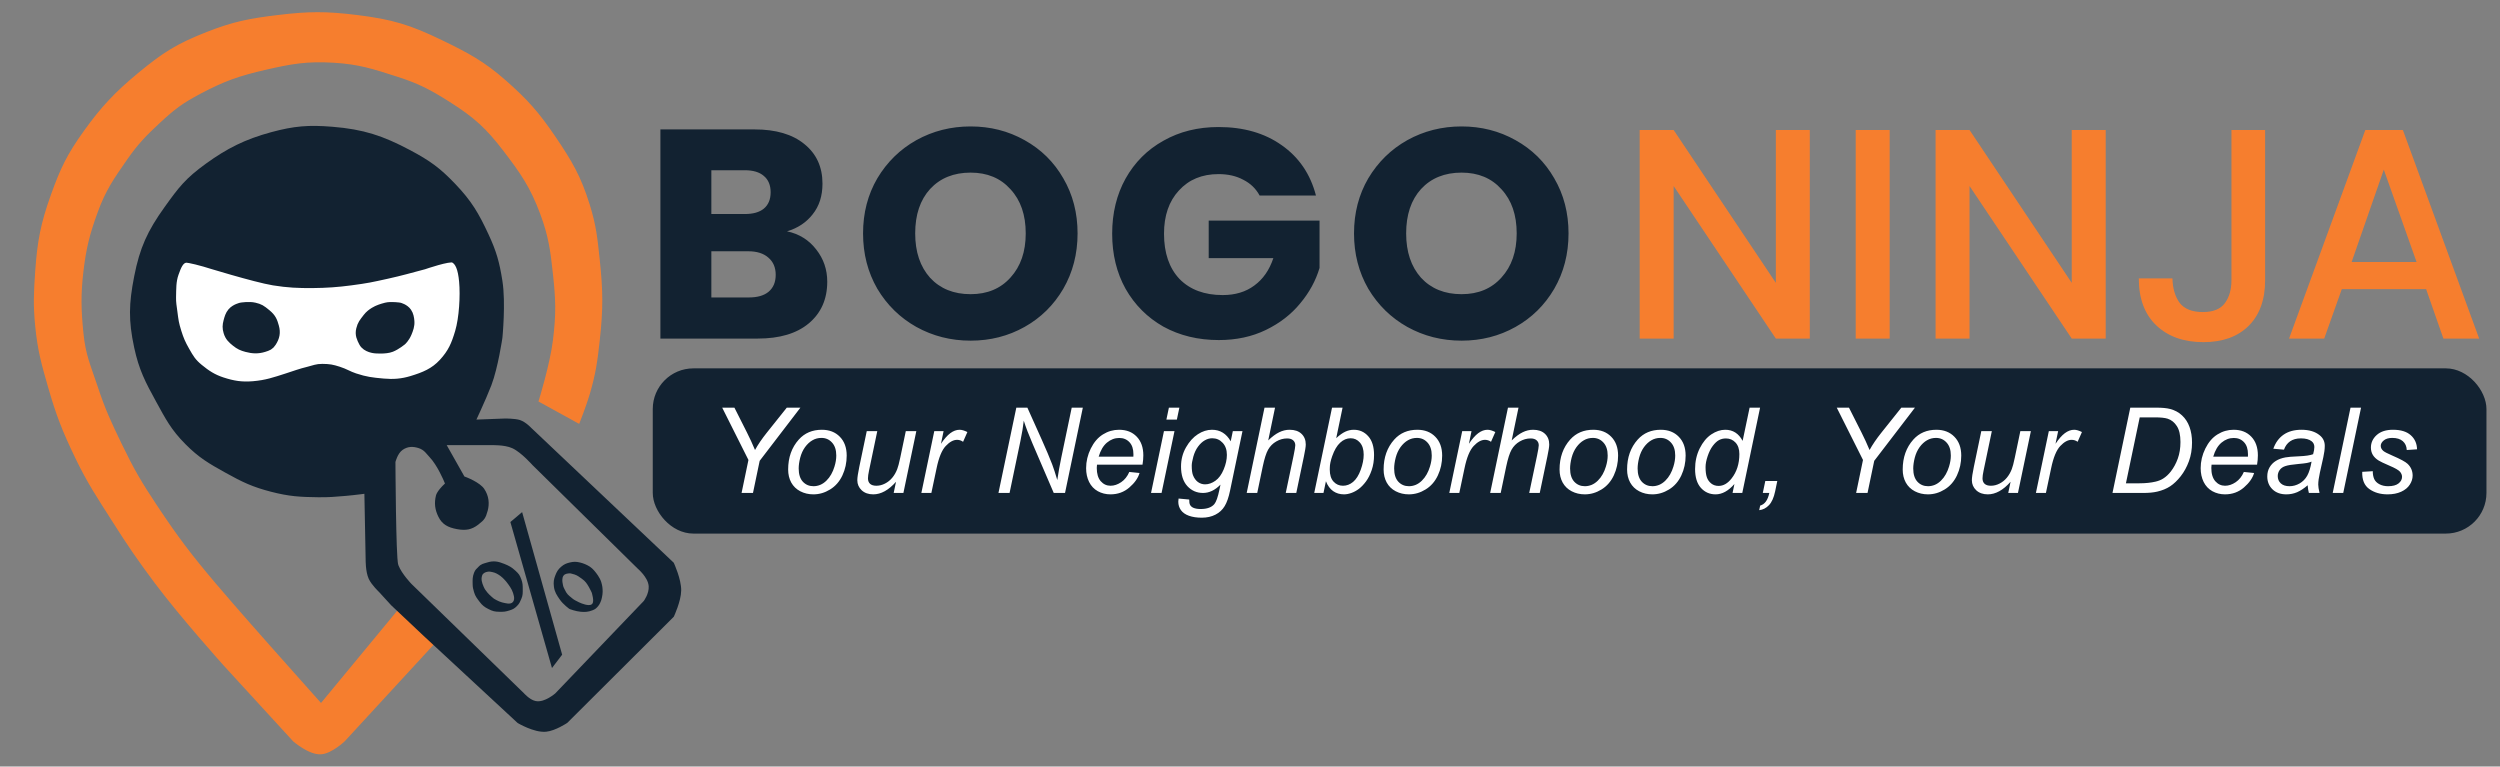 <svg width="923" height="283" viewBox="0 0 923 283" fill="none" xmlns="http://www.w3.org/2000/svg">
<rect x="0" y="0" width="923" height="283" fill="#808080" stroke="none"/>
<g clip-path="url(#clip0_124_89)">
<path d="M290.57 85.4C295.043 86.353 298.637 88.59 301.35 92.11C304.063 95.557 305.42 99.517 305.42 103.99C305.42 110.443 303.147 115.577 298.6 119.39C294.127 123.13 287.857 125 279.79 125H243.82V47.78H278.58C286.427 47.78 292.55 49.577 296.95 53.17C301.423 56.763 303.66 61.64 303.66 67.8C303.66 72.347 302.45 76.123 300.03 79.13C297.683 82.137 294.53 84.227 290.57 85.4ZM262.63 79.02H274.95C278.03 79.02 280.377 78.36 281.99 77.04C283.677 75.647 284.52 73.63 284.52 70.99C284.52 68.35 283.677 66.333 281.99 64.94C280.377 63.547 278.03 62.85 274.95 62.85H262.63V79.02ZM276.49 109.82C279.643 109.82 282.063 109.123 283.75 107.73C285.51 106.263 286.39 104.173 286.39 101.46C286.39 98.747 285.473 96.62 283.64 95.08C281.88 93.54 279.423 92.77 276.27 92.77H262.63V109.82H276.49ZM358.35 125.77C351.09 125.77 344.416 124.083 338.33 120.71C332.316 117.337 327.513 112.643 323.92 106.63C320.4 100.543 318.64 93.723 318.64 86.17C318.64 78.617 320.4 71.833 323.92 65.82C327.513 59.807 332.316 55.113 338.33 51.74C344.416 48.367 351.09 46.68 358.35 46.68C365.61 46.68 372.246 48.367 378.26 51.74C384.346 55.113 389.113 59.807 392.56 65.82C396.08 71.833 397.84 78.617 397.84 86.17C397.84 93.723 396.08 100.543 392.56 106.63C389.04 112.643 384.273 117.337 378.26 120.71C372.246 124.083 365.61 125.77 358.35 125.77ZM358.35 108.61C364.51 108.61 369.423 106.557 373.09 102.45C376.83 98.343 378.7 92.917 378.7 86.17C378.7 79.35 376.83 73.923 373.09 69.89C369.423 65.783 364.51 63.73 358.35 63.73C352.116 63.73 347.13 65.747 343.39 69.78C339.723 73.813 337.89 79.277 337.89 86.17C337.89 92.99 339.723 98.453 343.39 102.56C347.13 106.593 352.116 108.61 358.35 108.61ZM465.064 72.2C463.671 69.633 461.654 67.69 459.014 66.37C456.448 64.977 453.404 64.28 449.884 64.28C443.798 64.28 438.921 66.297 435.254 70.33C431.588 74.29 429.754 79.607 429.754 86.28C429.754 93.393 431.661 98.967 435.474 103C439.361 106.96 444.678 108.94 451.424 108.94C456.044 108.94 459.931 107.767 463.084 105.42C466.311 103.073 468.658 99.7 470.124 95.3H446.254V81.44H487.174V98.93C485.781 103.623 483.398 107.987 480.024 112.02C476.724 116.053 472.508 119.317 467.374 121.81C462.241 124.303 456.448 125.55 449.994 125.55C442.368 125.55 435.548 123.9 429.534 120.6C423.594 117.227 418.938 112.57 415.564 106.63C412.264 100.69 410.614 93.907 410.614 86.28C410.614 78.653 412.264 71.87 415.564 65.93C418.938 59.917 423.594 55.26 429.534 51.96C435.474 48.587 442.258 46.9 449.884 46.9C459.124 46.9 466.898 49.137 473.204 53.61C479.584 58.083 483.801 64.28 485.854 72.2H465.064ZM539.613 125.77C532.353 125.77 525.68 124.083 519.593 120.71C513.58 117.337 508.777 112.643 505.183 106.63C501.663 100.543 499.903 93.723 499.903 86.17C499.903 78.617 501.663 71.833 505.183 65.82C508.777 59.807 513.58 55.113 519.593 51.74C525.68 48.367 532.353 46.68 539.613 46.68C546.873 46.68 553.51 48.367 559.523 51.74C565.61 55.113 570.377 59.807 573.823 65.82C577.343 71.833 579.103 78.617 579.103 86.17C579.103 93.723 577.343 100.543 573.823 106.63C570.303 112.643 565.537 117.337 559.523 120.71C553.51 124.083 546.873 125.77 539.613 125.77ZM539.613 108.61C545.773 108.61 550.687 106.557 554.353 102.45C558.093 98.343 559.963 92.917 559.963 86.17C559.963 79.35 558.093 73.923 554.353 69.89C550.687 65.783 545.773 63.73 539.613 63.73C533.38 63.73 528.393 65.747 524.653 69.78C520.987 73.813 519.153 79.277 519.153 86.17C519.153 92.99 520.987 98.453 524.653 102.56C528.393 106.593 533.38 108.61 539.613 108.61Z" fill="#122231"/>
<rect x="241" y="136" width="677" height="61" rx="15" fill="#122231"/>
<path d="M273.789 182L276.324 169.818L266.635 150.504H271.146L275.787 159.699C276.804 161.704 277.792 163.853 278.752 166.145C279.812 164.197 281.258 162.07 283.092 159.764L290.482 150.504H295.51L280.471 170.141L278 182H273.789ZM290.987 173.342C290.987 168.887 292.297 165.199 294.919 162.277C297.081 159.871 299.917 158.668 303.426 158.668C306.176 158.668 308.389 159.527 310.065 161.246C311.755 162.965 312.6 165.285 312.6 168.207C312.6 170.828 312.07 173.27 311.01 175.533C309.95 177.782 308.439 179.508 306.477 180.711C304.529 181.914 302.474 182.516 300.311 182.516C298.535 182.516 296.917 182.136 295.456 181.377C294.009 180.618 292.899 179.544 292.126 178.154C291.366 176.765 290.987 175.161 290.987 173.342ZM294.876 172.955C294.876 175.104 295.391 176.736 296.422 177.854C297.454 178.956 298.764 179.508 300.354 179.508C301.185 179.508 302.008 179.343 302.825 179.014C303.641 178.67 304.4 178.154 305.102 177.467C305.804 176.779 306.398 175.999 306.885 175.125C307.387 174.237 307.788 173.285 308.088 172.268C308.532 170.85 308.754 169.489 308.754 168.186C308.754 166.123 308.232 164.526 307.186 163.395C306.155 162.249 304.851 161.676 303.276 161.676C302.058 161.676 300.948 161.969 299.946 162.557C298.943 163.13 298.034 163.975 297.217 165.092C296.415 166.209 295.821 167.512 295.434 169.002C295.062 170.477 294.876 171.795 294.876 172.955ZM330.808 177.875C328.072 180.969 325.272 182.516 322.407 182.516C320.646 182.516 319.22 182.014 318.132 181.012C317.058 179.995 316.521 178.756 316.521 177.295C316.521 176.335 316.764 174.688 317.251 172.354L320.001 159.184H323.89L320.839 173.771C320.581 174.989 320.452 175.934 320.452 176.607C320.452 177.467 320.71 178.14 321.226 178.627C321.756 179.1 322.529 179.336 323.546 179.336C324.635 179.336 325.694 179.071 326.726 178.541C327.771 178.011 328.666 177.295 329.411 176.393C330.17 175.49 330.786 174.423 331.259 173.191C331.574 172.404 331.939 171.021 332.355 169.045L334.417 159.184H338.306L333.536 182H329.948L330.808 177.875ZM340.164 182L344.933 159.184H348.371L347.404 163.846C348.578 162.084 349.724 160.781 350.841 159.936C351.973 159.09 353.126 158.668 354.3 158.668C355.074 158.668 356.026 158.947 357.158 159.506L355.568 163.115C354.895 162.628 354.157 162.385 353.355 162.385C351.994 162.385 350.598 163.144 349.166 164.662C347.733 166.18 346.609 168.909 345.793 172.848L343.859 182H340.164ZM368.63 182L375.225 150.504H379.307L384.614 162.32C386.233 165.93 387.514 168.966 388.46 171.43C389.004 172.862 389.634 174.796 390.35 177.23C390.737 174.581 391.224 171.845 391.811 169.023L395.679 150.504H399.782L393.208 182H389.04L381.22 163.803C379.83 160.594 378.749 157.766 377.975 155.316C377.761 157.365 377.345 159.878 376.729 162.857L372.733 182H368.63ZM416.937 174.244L420.718 174.631C420.174 176.507 418.921 178.29 416.958 179.98C415.01 181.671 412.683 182.516 409.976 182.516C408.286 182.516 406.732 182.129 405.314 181.355C403.91 180.568 402.836 179.429 402.091 177.939C401.361 176.45 400.995 174.753 400.995 172.848C400.995 170.355 401.568 167.942 402.714 165.607C403.874 163.258 405.371 161.518 407.204 160.387C409.038 159.241 411.022 158.668 413.156 158.668C415.877 158.668 418.047 159.513 419.665 161.203C421.298 162.893 422.115 165.199 422.115 168.121C422.115 169.238 422.014 170.384 421.814 171.559H405.013C404.956 172.003 404.927 172.404 404.927 172.762C404.927 174.896 405.414 176.529 406.388 177.66C407.376 178.777 408.579 179.336 409.997 179.336C411.329 179.336 412.64 178.899 413.929 178.025C415.218 177.152 416.221 175.891 416.937 174.244ZM405.636 168.594H418.441C418.455 168.193 418.462 167.906 418.462 167.734C418.462 165.786 417.975 164.297 417.001 163.266C416.027 162.22 414.774 161.697 413.242 161.697C411.58 161.697 410.062 162.27 408.687 163.416C407.326 164.562 406.309 166.288 405.636 168.594ZM430.633 154.908L431.557 150.504H435.424L434.5 154.908H430.633ZM424.961 182L429.73 159.184H433.619L428.85 182H424.961ZM435.133 184.062L439.065 184.428C439.036 185.316 439.144 185.982 439.387 186.426C439.631 186.87 440.017 187.214 440.547 187.457C441.249 187.772 442.159 187.93 443.276 187.93C445.625 187.93 447.315 187.321 448.346 186.104C449.019 185.287 449.642 183.511 450.215 180.775L450.602 178.928C448.583 180.976 446.434 182 444.157 182C441.851 182 439.917 181.155 438.356 179.465C436.809 177.76 436.036 175.354 436.036 172.246C436.036 169.682 436.644 167.326 437.862 165.178C439.094 163.029 440.555 161.411 442.245 160.322C443.935 159.219 445.675 158.668 447.465 158.668C450.459 158.668 452.765 160.086 454.383 162.922L455.157 159.184H458.723L454.125 181.205C453.624 183.626 452.965 185.509 452.149 186.855C451.333 188.216 450.194 189.269 448.733 190.014C447.286 190.758 445.61 191.131 443.706 191.131C441.872 191.131 440.29 190.895 438.958 190.422C437.64 189.949 436.652 189.255 435.993 188.338C435.348 187.436 435.026 186.397 435.026 185.223C435.026 184.865 435.062 184.478 435.133 184.062ZM439.989 171.902C439.989 173.464 440.139 174.638 440.44 175.426C440.87 176.529 441.478 177.374 442.266 177.961C443.068 178.534 443.956 178.82 444.93 178.82C446.205 178.82 447.472 178.376 448.733 177.488C449.993 176.586 451.01 175.197 451.784 173.32C452.571 171.444 452.965 169.654 452.965 167.949C452.965 166.073 452.443 164.583 451.397 163.48C450.366 162.363 449.084 161.805 447.551 161.805C446.606 161.805 445.689 162.062 444.801 162.578C443.913 163.079 443.083 163.853 442.309 164.898C441.55 165.93 440.97 167.169 440.569 168.615C440.182 170.062 439.989 171.158 439.989 171.902ZM460.28 182L466.855 150.504H470.743L468.23 162.6C469.676 161.196 471.023 160.193 472.269 159.592C473.515 158.976 474.797 158.668 476.114 158.668C478.005 158.668 479.473 159.169 480.519 160.172C481.564 161.16 482.087 162.471 482.087 164.104C482.087 164.906 481.858 166.381 481.399 168.529L478.585 182H474.696L477.597 168.186C478.012 166.18 478.22 164.92 478.22 164.404C478.22 163.66 477.962 163.051 477.446 162.578C476.931 162.105 476.186 161.869 475.212 161.869C473.808 161.869 472.469 162.242 471.194 162.986C469.92 163.717 468.917 164.727 468.187 166.016C467.47 167.29 466.812 169.353 466.21 172.203L464.169 182H460.28ZM485.212 182L491.787 150.504H495.675L493.334 161.762C494.565 160.63 495.683 159.835 496.685 159.377C497.688 158.904 498.733 158.668 499.822 158.668C501.956 158.668 503.732 159.463 505.15 161.053C506.582 162.643 507.298 164.956 507.298 167.992C507.298 170.012 507.012 171.859 506.439 173.535C505.866 175.211 505.157 176.622 504.312 177.768C503.467 178.899 502.593 179.809 501.691 180.496C500.789 181.169 499.865 181.671 498.92 182C497.974 182.344 497.065 182.516 496.191 182.516C494.687 182.516 493.362 182.122 492.216 181.334C491.071 180.532 490.175 179.314 489.531 177.682L488.629 182H485.212ZM490.97 172.633L490.949 173.363C490.949 175.311 491.414 176.794 492.345 177.811C493.276 178.827 494.436 179.336 495.826 179.336C497.186 179.336 498.433 178.863 499.564 177.918C500.71 176.958 501.648 175.469 502.379 173.449C503.109 171.43 503.474 169.568 503.474 167.863C503.474 165.944 503.009 164.454 502.078 163.395C501.161 162.335 500.022 161.805 498.662 161.805C497.258 161.805 495.969 162.349 494.795 163.438C493.62 164.512 492.639 166.173 491.851 168.422C491.264 170.098 490.97 171.501 490.97 172.633ZM510.832 173.342C510.832 168.887 512.143 165.199 514.764 162.277C516.927 159.871 519.763 158.668 523.272 158.668C526.022 158.668 528.235 159.527 529.91 161.246C531.6 162.965 532.445 165.285 532.445 168.207C532.445 170.828 531.916 173.27 530.856 175.533C529.796 177.782 528.285 179.508 526.322 180.711C524.375 181.914 522.319 182.516 520.156 182.516C518.38 182.516 516.762 182.136 515.301 181.377C513.854 180.618 512.744 179.544 511.971 178.154C511.212 176.765 510.832 175.161 510.832 173.342ZM514.721 172.955C514.721 175.104 515.236 176.736 516.268 177.854C517.299 178.956 518.61 179.508 520.199 179.508C521.03 179.508 521.854 179.343 522.67 179.014C523.486 178.67 524.246 178.154 524.947 177.467C525.649 176.779 526.244 175.999 526.731 175.125C527.232 174.237 527.633 173.285 527.934 172.268C528.378 170.85 528.6 169.489 528.6 168.186C528.6 166.123 528.077 164.526 527.031 163.395C526 162.249 524.697 161.676 523.121 161.676C521.904 161.676 520.794 161.969 519.791 162.557C518.789 163.13 517.879 163.975 517.063 165.092C516.261 166.209 515.666 167.512 515.279 169.002C514.907 170.477 514.721 171.795 514.721 172.955ZM535.077 182L539.846 159.184H543.284L542.317 163.846C543.492 162.084 544.637 160.781 545.755 159.936C546.886 159.09 548.039 158.668 549.214 158.668C549.987 158.668 550.94 158.947 552.071 159.506L550.481 163.115C549.808 162.628 549.07 162.385 548.268 162.385C546.908 162.385 545.511 163.144 544.079 164.662C542.647 166.18 541.522 168.909 540.706 172.848L538.772 182H535.077ZM550.169 182L556.743 150.504H560.632L558.118 162.6C559.565 161.196 560.911 160.193 562.158 159.592C563.404 158.976 564.685 158.668 566.003 158.668C567.894 158.668 569.362 159.169 570.408 160.172C571.453 161.16 571.976 162.471 571.976 164.104C571.976 164.906 571.747 166.381 571.288 168.529L568.474 182H564.585L567.486 168.186C567.901 166.18 568.109 164.92 568.109 164.404C568.109 163.66 567.851 163.051 567.335 162.578C566.82 162.105 566.075 161.869 565.101 161.869C563.697 161.869 562.358 162.242 561.083 162.986C559.809 163.717 558.806 164.727 558.075 166.016C557.359 167.29 556.7 169.353 556.099 172.203L554.058 182H550.169ZM575.789 173.342C575.789 168.887 577.099 165.199 579.721 162.277C581.883 159.871 584.719 158.668 588.228 158.668C590.978 158.668 593.191 159.527 594.867 161.246C596.557 162.965 597.402 165.285 597.402 168.207C597.402 170.828 596.872 173.27 595.812 175.533C594.752 177.782 593.241 179.508 591.279 180.711C589.331 181.914 587.276 182.516 585.113 182.516C583.337 182.516 581.719 182.136 580.258 181.377C578.811 180.618 577.701 179.544 576.928 178.154C576.168 176.765 575.789 175.161 575.789 173.342ZM579.678 172.955C579.678 175.104 580.193 176.736 581.224 177.854C582.256 178.956 583.566 179.508 585.156 179.508C585.987 179.508 586.81 179.343 587.627 179.014C588.443 178.67 589.202 178.154 589.904 177.467C590.606 176.779 591.2 175.999 591.687 175.125C592.189 174.237 592.59 173.285 592.89 172.268C593.334 170.85 593.556 169.489 593.556 168.186C593.556 166.123 593.034 164.526 591.988 163.395C590.957 162.249 589.653 161.676 588.078 161.676C586.861 161.676 585.75 161.969 584.748 162.557C583.745 163.13 582.836 163.975 582.019 165.092C581.217 166.209 580.623 167.512 580.236 169.002C579.864 170.477 579.678 171.795 579.678 172.955ZM600.721 173.342C600.721 168.887 602.032 165.199 604.653 162.277C606.816 159.871 609.651 158.668 613.161 158.668C615.911 158.668 618.123 159.527 619.799 161.246C621.489 162.965 622.334 165.285 622.334 168.207C622.334 170.828 621.804 173.27 620.745 175.533C619.685 177.782 618.174 179.508 616.211 180.711C614.263 181.914 612.208 182.516 610.045 182.516C608.269 182.516 606.651 182.136 605.19 181.377C603.743 180.618 602.633 179.544 601.86 178.154C601.101 176.765 600.721 175.161 600.721 173.342ZM604.61 172.955C604.61 175.104 605.125 176.736 606.157 177.854C607.188 178.956 608.498 179.508 610.088 179.508C610.919 179.508 611.743 179.343 612.559 179.014C613.375 178.67 614.135 178.154 614.836 177.467C615.538 176.779 616.133 175.999 616.62 175.125C617.121 174.237 617.522 173.285 617.823 172.268C618.267 170.85 618.489 169.489 618.489 168.186C618.489 166.123 617.966 164.526 616.92 163.395C615.889 162.249 614.586 161.676 613.01 161.676C611.793 161.676 610.683 161.969 609.68 162.557C608.677 163.13 607.768 163.975 606.952 165.092C606.149 166.209 605.555 167.512 605.168 169.002C604.796 170.477 604.61 171.795 604.61 172.955ZM640.349 178.691C638.129 181.241 635.808 182.516 633.388 182.516C631.225 182.516 629.42 181.721 627.974 180.131C626.541 178.527 625.825 176.206 625.825 173.17C625.825 170.391 626.391 167.856 627.522 165.564C628.668 163.258 630.093 161.533 631.798 160.387C633.517 159.241 635.235 158.668 636.954 158.668C639.79 158.668 641.931 160.036 643.378 162.771L645.956 150.504H649.823L643.249 182H639.661L640.349 178.691ZM629.692 172.439C629.692 174.029 629.85 175.283 630.165 176.199C630.48 177.116 631.017 177.882 631.776 178.498C632.535 179.1 633.445 179.4 634.505 179.4C636.267 179.4 637.864 178.484 639.296 176.65C641.215 174.215 642.175 171.208 642.175 167.627C642.175 165.822 641.702 164.411 640.757 163.395C639.811 162.378 638.623 161.869 637.19 161.869C636.259 161.869 635.407 162.077 634.634 162.492C633.875 162.908 633.116 163.617 632.356 164.619C631.612 165.607 630.981 166.868 630.466 168.4C629.95 169.933 629.692 171.279 629.692 172.439ZM650.822 182L651.746 177.596H656.171L655.376 181.441C654.89 183.747 654.13 185.438 653.099 186.512C652.082 187.586 650.879 188.202 649.49 188.359L649.855 186.662C651.559 186.189 652.684 184.635 653.228 182H650.822ZM685.282 182L687.817 169.818L678.128 150.504H682.639L687.28 159.699C688.297 161.704 689.285 163.853 690.245 166.145C691.305 164.197 692.751 162.07 694.585 159.764L701.975 150.504H707.003L691.964 170.141L689.493 182H685.282ZM702.48 173.342C702.48 168.887 703.79 165.199 706.411 162.277C708.574 159.871 711.41 158.668 714.919 158.668C717.669 158.668 719.882 159.527 721.558 161.246C723.248 162.965 724.093 165.285 724.093 168.207C724.093 170.828 723.563 173.27 722.503 175.533C721.443 177.782 719.932 179.508 717.97 180.711C716.022 181.914 713.967 182.516 711.804 182.516C710.028 182.516 708.409 182.136 706.948 181.377C705.502 180.618 704.392 179.544 703.618 178.154C702.859 176.765 702.48 175.161 702.48 173.342ZM706.368 172.955C706.368 175.104 706.884 176.736 707.915 177.854C708.946 178.956 710.257 179.508 711.847 179.508C712.678 179.508 713.501 179.343 714.318 179.014C715.134 178.67 715.893 178.154 716.595 177.467C717.297 176.779 717.891 175.999 718.378 175.125C718.879 174.237 719.28 173.285 719.581 172.268C720.025 170.85 720.247 169.489 720.247 168.186C720.247 166.123 719.724 164.526 718.679 163.395C717.648 162.249 716.344 161.676 714.769 161.676C713.551 161.676 712.441 161.969 711.439 162.557C710.436 163.13 709.527 163.975 708.71 165.092C707.908 166.209 707.314 167.512 706.927 169.002C706.555 170.477 706.368 171.795 706.368 172.955ZM742.301 177.875C739.565 180.969 736.765 182.516 733.9 182.516C732.138 182.516 730.713 182.014 729.625 181.012C728.551 179.995 728.013 178.756 728.013 177.295C728.013 176.335 728.257 174.688 728.744 172.354L731.494 159.184H735.383L732.332 173.771C732.074 174.989 731.945 175.934 731.945 176.607C731.945 177.467 732.203 178.14 732.719 178.627C733.248 179.1 734.022 179.336 735.039 179.336C736.127 179.336 737.187 179.071 738.219 178.541C739.264 178.011 740.159 177.295 740.904 176.393C741.663 175.49 742.279 174.423 742.752 173.191C743.067 172.404 743.432 171.021 743.847 169.045L745.91 159.184H749.799L745.029 182H741.441L742.301 177.875ZM751.657 182L756.426 159.184H759.864L758.897 163.846C760.071 162.084 761.217 160.781 762.334 159.936C763.466 159.09 764.619 158.668 765.793 158.668C766.567 158.668 767.519 158.947 768.651 159.506L767.061 163.115C766.388 162.628 765.65 162.385 764.848 162.385C763.487 162.385 762.091 163.144 760.659 164.662C759.226 166.18 758.102 168.909 757.285 172.848L755.352 182H751.657ZM779.929 182L786.503 150.504H795.999C798.277 150.504 800.017 150.669 801.22 150.998C802.939 151.442 804.407 152.237 805.624 153.383C806.842 154.514 807.759 155.932 808.374 157.637C808.99 159.341 809.298 161.253 809.298 163.373C809.298 165.908 808.912 168.221 808.138 170.312C807.379 172.389 806.376 174.223 805.13 175.812C803.899 177.388 802.602 178.627 801.242 179.529C799.895 180.417 798.298 181.076 796.451 181.506C795.047 181.835 793.321 182 791.273 182H779.929ZM784.892 178.434H789.876C792.125 178.434 794.123 178.226 795.871 177.811C796.959 177.553 797.89 177.173 798.664 176.672C799.68 176.027 800.604 175.175 801.435 174.115C802.524 172.712 803.39 171.115 804.035 169.324C804.693 167.52 805.023 165.471 805.023 163.18C805.023 160.63 804.579 158.675 803.691 157.314C802.803 155.939 801.671 155.03 800.296 154.586C799.279 154.257 797.697 154.092 795.548 154.092H789.984L784.892 178.434ZM828.43 174.244L832.211 174.631C831.667 176.507 830.413 178.29 828.451 179.98C826.503 181.671 824.176 182.516 821.469 182.516C819.779 182.516 818.225 182.129 816.807 181.355C815.403 180.568 814.329 179.429 813.584 177.939C812.854 176.45 812.488 174.753 812.488 172.848C812.488 170.355 813.061 167.942 814.207 165.607C815.367 163.258 816.864 161.518 818.697 160.387C820.531 159.241 822.514 158.668 824.648 158.668C827.37 158.668 829.54 159.513 831.158 161.203C832.791 162.893 833.607 165.199 833.607 168.121C833.607 169.238 833.507 170.384 833.307 171.559H816.506C816.449 172.003 816.42 172.404 816.42 172.762C816.42 174.896 816.907 176.529 817.881 177.66C818.869 178.777 820.072 179.336 821.49 179.336C822.822 179.336 824.133 178.899 825.422 178.025C826.711 177.152 827.714 175.891 828.43 174.244ZM817.129 168.594H829.934C829.948 168.193 829.955 167.906 829.955 167.734C829.955 165.786 829.468 164.297 828.494 163.266C827.52 162.22 826.267 161.697 824.734 161.697C823.073 161.697 821.555 162.27 820.18 163.416C818.819 164.562 817.802 166.288 817.129 168.594ZM851.987 179.164C850.641 180.324 849.344 181.176 848.098 181.721C846.852 182.251 845.52 182.516 844.102 182.516C841.997 182.516 840.299 181.9 839.01 180.668C837.721 179.422 837.077 177.832 837.077 175.898C837.077 174.624 837.363 173.499 837.936 172.525C838.523 171.537 839.297 170.749 840.256 170.162C841.216 169.561 842.391 169.131 843.78 168.873C844.654 168.701 846.308 168.565 848.743 168.465C851.192 168.365 852.947 168.107 854.006 167.691C854.307 166.632 854.458 165.751 854.458 165.049C854.458 164.146 854.128 163.438 853.469 162.922C852.567 162.206 851.249 161.848 849.516 161.848C847.883 161.848 846.544 162.213 845.499 162.943C844.467 163.66 843.715 164.684 843.243 166.016L839.311 165.672C840.113 163.409 841.381 161.676 843.114 160.473C844.861 159.27 847.06 158.668 849.71 158.668C852.531 158.668 854.766 159.341 856.413 160.688C857.673 161.69 858.303 162.993 858.303 164.598C858.303 165.815 858.124 167.226 857.766 168.83L856.499 174.502C856.098 176.307 855.897 177.775 855.897 178.906C855.897 179.622 856.055 180.654 856.37 182H852.438C852.223 181.255 852.073 180.31 851.987 179.164ZM853.426 170.441C852.882 170.656 852.295 170.821 851.665 170.936C851.049 171.05 850.01 171.172 848.549 171.301C846.286 171.501 844.689 171.759 843.758 172.074C842.827 172.375 842.126 172.862 841.653 173.535C841.18 174.208 840.944 174.953 840.944 175.77C840.944 176.858 841.316 177.753 842.061 178.455C842.82 179.157 843.894 179.508 845.284 179.508C846.573 179.508 847.812 179.171 849.001 178.498C850.189 177.811 851.128 176.858 851.815 175.641C852.503 174.423 853.04 172.69 853.426 170.441ZM861.235 182L867.81 150.504H871.698L865.124 182H861.235ZM872.138 174.201L876.027 173.965C876.027 175.082 876.199 176.035 876.543 176.822C876.886 177.61 877.517 178.255 878.433 178.756C879.364 179.257 880.446 179.508 881.677 179.508C883.396 179.508 884.685 179.164 885.545 178.477C886.404 177.789 886.834 176.98 886.834 176.049C886.834 175.376 886.576 174.738 886.06 174.137C885.53 173.535 884.234 172.798 882.172 171.924C880.123 171.036 878.813 170.413 878.24 170.055C877.28 169.467 876.557 168.78 876.07 167.992C875.583 167.19 875.34 166.273 875.34 165.242C875.34 163.438 876.056 161.891 877.488 160.602C878.92 159.312 880.925 158.668 883.504 158.668C886.368 158.668 888.545 159.334 890.035 160.666C891.539 161.984 892.319 163.724 892.377 165.887L888.574 166.145C888.517 164.77 888.03 163.681 887.113 162.879C886.196 162.077 884.9 161.676 883.224 161.676C881.878 161.676 880.832 161.984 880.088 162.6C879.343 163.215 878.97 163.882 878.97 164.598C878.97 165.314 879.293 165.944 879.937 166.488C880.367 166.861 881.477 167.434 883.267 168.207C886.246 169.496 888.123 170.513 888.896 171.258C890.128 172.447 890.744 173.893 890.744 175.598C890.744 176.729 890.393 177.839 889.691 178.928C889.004 180.016 887.944 180.89 886.511 181.549C885.093 182.193 883.418 182.516 881.484 182.516C878.849 182.516 876.607 181.864 874.759 180.561C872.912 179.257 872.038 177.137 872.138 174.201Z" fill="white"/>
<path d="M102.775 6.024C113.97 4.667 120.464 4.65 131.657 6.024C144.741 7.63 151.325 9.641 163.165 15.384C172.565 19.944 178.441 23.066 186.272 29.944C194.426 37.106 198.57 41.787 204.652 50.745C210.792 59.789 214.014 65.29 217.255 75.705C219.648 83.394 220.081 87.983 220.931 95.985C222.154 107.497 222.198 114.118 220.931 125.625C220.072 133.426 219.46 137.849 217.255 145.385C216.051 149.502 213.598 155.737 213.579 155.786L199.4 147.986C199.4 147.986 203.566 134.526 204.652 125.625C205.857 115.747 205.678 110.675 204.652 101.185C203.693 92.314 203.029 87.2 199.925 78.825C196.253 68.917 192.543 63.613 186.272 55.424C179.788 46.957 175.358 42.947 166.317 37.224C159.192 32.715 154.929 30.447 146.886 27.864C137.894 24.976 132.691 23.236 123.255 22.664C113.377 22.064 107.689 23.05 98.048 25.264C88.251 27.514 82.761 29.409 73.892 34.104C67.12 37.689 64.271 39.831 58.662 45.024C53.656 49.66 50.474 52.956 46.584 58.544L46.404 58.804C41.46 65.905 38.534 70.108 35.556 78.305C32.588 86.475 31.331 91.522 30.305 100.145C29.296 108.625 29.443 114.529 30.305 123.025C31.15 131.356 32.926 134.828 35.556 142.786C38.387 151.352 40.558 155.974 44.484 164.106C49.036 173.538 51.809 178.254 57.612 186.986C65.308 198.563 70.154 204.963 79.143 215.586C86.608 224.409 99.078 238.444 99.098 238.467L118.529 260.307L146.886 225.987L159.49 237.947L126.931 273.307C126.931 273.307 122.284 277.727 118.529 277.988C114.228 278.286 108.551 273.307 108.551 273.307L82.819 245.227C82.758 245.16 66.778 227.335 57.612 215.067C51.117 206.373 47.666 201.345 41.858 192.186C36.19 183.248 32.789 178.313 28.204 168.786C23.486 158.98 21.227 153.234 18.227 142.786C15.763 134.204 14.373 129.305 13.5 120.425C12.726 112.543 12.951 108.046 13.5 100.145C14.271 89.054 15.518 82.54 19.277 72.065C22.811 62.214 25.244 57.188 31.356 48.665C37.745 39.754 42.836 34.344 51.311 27.344C60.493 19.76 65.405 16.638 76.517 12.264C86.316 8.407 92.308 7.292 102.775 6.024Z" fill="#F67E2E"/>
<path d="M102.775 6.024L102.715 5.528L102.715 5.528L102.775 6.024ZM131.657 6.024L131.718 5.528L131.718 5.528L131.657 6.024ZM163.165 15.384L163.383 14.934L163.383 14.934L163.165 15.384ZM186.272 29.944L185.942 30.32L185.942 30.32L186.272 29.944ZM204.652 50.745L205.065 50.464L205.065 50.464L204.652 50.745ZM217.255 75.705L216.778 75.853L216.778 75.853L217.255 75.705ZM220.931 95.985L220.434 96.038L220.434 96.038L220.931 95.985ZM220.931 125.625L220.434 125.571L220.931 125.625ZM217.255 145.385L217.735 145.526L217.735 145.526L217.255 145.385ZM213.579 155.786L213.338 156.224L213.836 156.498L214.045 155.969L213.579 155.786ZM199.4 147.986L198.922 147.838L198.801 148.227L199.159 148.424L199.4 147.986ZM204.652 125.625L205.148 125.686L205.148 125.686L204.652 125.625ZM204.652 101.185L204.155 101.239L204.155 101.239L204.652 101.185ZM199.925 78.825L200.394 78.651L200.394 78.651L199.925 78.825ZM186.272 55.424L185.875 55.728L185.875 55.728L186.272 55.424ZM166.317 37.224L166.584 36.802L166.584 36.802L166.317 37.224ZM146.886 27.864L146.733 28.34L146.733 28.34L146.886 27.864ZM123.255 22.664L123.285 22.165L123.285 22.165L123.255 22.664ZM98.048 25.264L98.16 25.752L98.16 25.752L98.048 25.264ZM73.892 34.104L73.658 33.662L73.658 33.662L73.892 34.104ZM58.662 45.024L58.323 44.657L58.323 44.657L58.662 45.024ZM46.584 58.544L46.174 58.259L46.174 58.259L46.584 58.544ZM46.404 58.804L46.814 59.09L46.814 59.09L46.404 58.804ZM35.556 78.305L35.086 78.135L35.086 78.135L35.556 78.305ZM30.305 100.145L30.801 100.204L30.801 100.204L30.305 100.145ZM30.305 123.025L29.808 123.075L29.808 123.075L30.305 123.025ZM35.556 142.786L36.031 142.629L36.031 142.629L35.556 142.786ZM44.484 164.106L44.934 163.889L44.934 163.889L44.484 164.106ZM57.612 186.986L57.196 187.263L57.196 187.263L57.612 186.986ZM79.143 215.586L78.761 215.909L78.761 215.909L79.143 215.586ZM99.098 238.467L98.724 238.799L98.724 238.8L99.098 238.467ZM118.529 260.307L118.155 260.639L118.543 261.075L118.914 260.626L118.529 260.307ZM146.886 225.987L147.23 225.624L146.842 225.255L146.501 225.668L146.886 225.987ZM159.49 237.947L159.857 238.285L160.191 237.923L159.834 237.584L159.49 237.947ZM126.931 273.307L127.276 273.669L127.288 273.658L127.299 273.646L126.931 273.307ZM118.529 277.988L118.563 278.487L118.563 278.487L118.529 277.988ZM108.551 273.307L108.182 273.645L108.201 273.665L108.221 273.683L108.551 273.307ZM82.819 245.227L82.446 245.561L82.45 245.565L82.819 245.227ZM57.612 215.067L57.212 215.366L57.212 215.366L57.612 215.067ZM41.858 192.186L42.28 191.918L42.28 191.918L41.858 192.186ZM28.204 168.786L27.754 169.002L27.754 169.002L28.204 168.786ZM18.227 142.786L18.707 142.648L18.707 142.648L18.227 142.786ZM13.5 120.425L13.003 120.474L13.003 120.474L13.5 120.425ZM13.5 100.145L13.001 100.11L13.5 100.145ZM19.277 72.065L18.806 71.896L18.806 71.896L19.277 72.065ZM31.356 48.665L30.949 48.373L30.949 48.373L31.356 48.665ZM51.311 27.344L50.992 26.959L50.992 26.959L51.311 27.344ZM76.517 12.264L76.334 11.799L76.334 11.799L76.517 12.264ZM102.775 6.024L102.835 6.52C113.991 5.169 120.444 5.151 131.597 6.52L131.657 6.024L131.718 5.528C120.484 4.149 113.95 4.166 102.715 5.528L102.775 6.024ZM131.657 6.024L131.597 6.52C144.624 8.119 151.155 10.114 162.947 15.834L163.165 15.384L163.383 14.934C151.496 9.168 144.859 7.141 131.718 5.528L131.657 6.024ZM163.165 15.384L162.947 15.834C172.333 20.387 178.162 23.486 185.942 30.32L186.272 29.944L186.602 29.568C178.721 22.646 172.797 19.5 163.383 14.934L163.165 15.384ZM186.272 29.944L185.942 30.32C194.065 37.454 198.181 42.103 204.238 51.026L204.652 50.745L205.065 50.464C198.96 41.471 194.788 36.758 186.602 29.568L186.272 29.944ZM204.652 50.745L204.238 51.026C210.363 60.047 213.556 65.503 216.778 75.853L217.255 75.705L217.733 75.556C214.471 65.077 211.22 59.53 205.065 50.464L204.652 50.745ZM217.255 75.705L216.778 75.853C219.155 83.491 219.584 88.036 220.434 96.038L220.931 95.985L221.428 95.932C220.578 87.929 220.142 83.297 217.733 75.556L217.255 75.705ZM220.931 95.985L220.434 96.038C221.653 107.516 221.697 114.101 220.434 125.571L220.931 125.625L221.428 125.68C222.699 114.135 222.655 107.477 221.428 95.932L220.931 95.985ZM220.931 125.625L220.434 125.571C219.576 133.358 218.968 137.749 216.775 145.245L217.255 145.385L217.735 145.526C219.952 137.949 220.568 133.493 221.428 125.68L220.931 125.625ZM217.255 145.385L216.775 145.245C215.578 149.337 213.135 155.55 213.114 155.603L213.579 155.786L214.045 155.969C214.062 155.925 216.523 149.668 217.735 145.526L217.255 145.385ZM213.579 155.786L213.82 155.348L199.641 147.548L199.4 147.986L199.159 148.424L213.338 156.224L213.579 155.786ZM199.4 147.986C199.877 148.134 199.877 148.134 199.877 148.133C199.877 148.133 199.877 148.133 199.878 148.133C199.878 148.133 199.878 148.132 199.878 148.131C199.879 148.129 199.879 148.127 199.88 148.123C199.883 148.117 199.886 148.107 199.89 148.094C199.898 148.068 199.909 148.029 199.925 147.979C199.956 147.877 200.001 147.728 200.06 147.534C200.176 147.147 200.343 146.585 200.548 145.883C200.956 144.479 201.512 142.514 202.102 140.271C203.28 135.789 204.601 130.172 205.148 125.686L204.652 125.625L204.155 125.565C203.617 129.98 202.311 135.543 201.135 140.016C200.548 142.25 199.994 144.206 199.587 145.604C199.384 146.303 199.218 146.862 199.102 147.246C199.044 147.438 198.999 147.586 198.969 147.686C198.953 147.737 198.942 147.775 198.934 147.8C198.93 147.813 198.927 147.822 198.925 147.829C198.924 147.832 198.923 147.834 198.923 147.836C198.922 147.837 198.922 147.837 198.922 147.837C198.922 147.838 198.922 147.838 198.922 147.838C198.922 147.838 198.922 147.838 199.4 147.986ZM204.652 125.625L205.148 125.686C206.359 115.761 206.178 110.651 205.149 101.131L204.652 101.185L204.155 101.239C205.177 110.7 205.355 115.732 204.155 125.565L204.652 125.625ZM204.652 101.185L205.149 101.131C204.188 92.248 203.519 87.085 200.394 78.651L199.925 78.825L199.456 78.998C202.538 87.315 203.197 92.38 204.155 101.239L204.652 101.185ZM199.925 78.825L200.394 78.651C196.697 68.674 192.951 63.325 186.669 55.12L186.272 55.424L185.875 55.728C192.134 63.902 195.81 69.159 199.456 78.998L199.925 78.825ZM186.272 55.424L186.669 55.12C180.148 46.605 175.674 42.555 166.584 36.802L166.317 37.224L166.049 37.647C175.042 43.339 179.428 47.309 185.875 55.728L186.272 55.424ZM166.317 37.224L166.584 36.802C159.435 32.277 155.133 29.987 147.039 27.388L146.886 27.864L146.733 28.34C154.725 30.906 158.949 33.153 166.049 37.647L166.317 37.224ZM146.886 27.864L147.039 27.388C138.046 24.5 132.79 22.741 123.285 22.165L123.255 22.664L123.225 23.163C132.592 23.731 137.742 25.452 146.733 28.34L146.886 27.864ZM123.255 22.664L123.285 22.165C113.339 21.561 107.6 22.558 97.936 24.777L98.048 25.264L98.16 25.752C107.779 23.543 113.414 22.568 123.225 23.163L123.255 22.664ZM98.048 25.264L97.936 24.777C88.103 27.035 82.571 28.944 73.658 33.662L73.892 34.104L74.126 34.546C82.951 29.874 88.399 27.993 98.16 25.752L98.048 25.264ZM73.892 34.104L73.658 33.662C66.843 37.27 63.959 39.438 58.323 44.657L58.662 45.024L59.002 45.391C64.583 40.223 67.397 38.108 74.126 34.546L73.892 34.104ZM58.662 45.024L58.323 44.657C53.301 49.307 50.092 52.631 46.174 58.259L46.584 58.544L46.995 58.83C50.857 53.282 54.011 50.012 59.002 45.391L58.662 45.024ZM46.584 58.544L46.174 58.259L45.993 58.519L46.404 58.804L46.814 59.09L46.995 58.83L46.584 58.544ZM46.404 58.804L45.993 58.519C41.047 65.623 38.087 69.872 35.086 78.135L35.556 78.305L36.026 78.476C38.98 70.345 41.873 66.186 46.814 59.09L46.404 58.804ZM35.556 78.305L35.086 78.135C32.106 86.338 30.84 91.423 29.808 100.086L30.305 100.145L30.801 100.204C31.823 91.622 33.07 86.612 36.026 78.476L35.556 78.305ZM30.305 100.145L29.808 100.086C28.794 108.611 28.943 114.553 29.808 123.075L30.305 123.025L30.802 122.974C29.943 114.505 29.797 108.639 30.801 100.204L30.305 100.145ZM30.305 123.025L29.808 123.075C30.66 131.477 32.464 135.024 35.081 142.943L35.556 142.786L36.031 142.629C33.388 134.632 31.641 131.235 30.802 122.974L30.305 123.025ZM35.556 142.786L35.081 142.943C37.923 151.54 40.105 156.185 44.033 164.323L44.484 164.106L44.934 163.889C41.011 155.762 38.852 151.164 36.031 142.629L35.556 142.786ZM44.484 164.106L44.033 164.323C48.597 173.778 51.381 178.514 57.196 187.263L57.612 186.986L58.029 186.709C52.236 177.993 49.475 173.297 44.934 163.889L44.484 164.106ZM57.612 186.986L57.196 187.263C64.902 198.857 69.76 205.272 78.761 215.909L79.143 215.586L79.525 215.263C70.547 204.654 65.713 198.269 58.029 186.709L57.612 186.986ZM79.143 215.586L78.761 215.909C86.231 224.738 98.705 238.777 98.724 238.799L99.098 238.467L99.472 238.135C99.45 238.111 86.985 224.081 79.525 215.263L79.143 215.586ZM99.098 238.467L98.724 238.8L118.155 260.639L118.529 260.307L118.902 259.975L99.472 238.135L99.098 238.467ZM118.529 260.307L118.914 260.626L147.271 226.305L146.886 225.987L146.501 225.668L118.143 259.989L118.529 260.307ZM146.886 225.987L146.542 226.35L159.145 238.309L159.49 237.947L159.834 237.584L147.23 225.624L146.886 225.987ZM159.49 237.947L159.122 237.608L126.563 272.968L126.931 273.307L127.299 273.646L159.857 238.285L159.49 237.947ZM126.931 273.307C126.586 272.945 126.586 272.945 126.586 272.945C126.586 272.945 126.586 272.945 126.586 272.945C126.586 272.945 126.586 272.945 126.586 272.945C126.586 272.946 126.585 272.946 126.584 272.947C126.582 272.949 126.579 272.952 126.575 272.955C126.567 272.963 126.554 272.975 126.538 272.99C126.504 273.021 126.454 273.067 126.389 273.126C126.258 273.245 126.066 273.415 125.823 273.62C125.337 274.031 124.652 274.582 123.852 275.14C122.229 276.271 120.226 277.369 118.494 277.489L118.529 277.988L118.563 278.487C120.587 278.346 122.784 277.103 124.424 275.96C125.256 275.38 125.966 274.809 126.469 274.383C126.721 274.17 126.921 273.993 127.059 273.869C127.128 273.806 127.181 273.757 127.218 273.723C127.236 273.706 127.25 273.693 127.26 273.684C127.265 273.68 127.268 273.676 127.271 273.674C127.272 273.672 127.273 273.671 127.274 273.671C127.274 273.67 127.275 273.67 127.275 273.67C127.275 273.67 127.275 273.67 127.275 273.67C127.275 273.669 127.276 273.669 126.931 273.307ZM118.529 277.988L118.494 277.489C116.514 277.626 114.139 276.537 112.189 275.334C111.23 274.742 110.4 274.139 109.81 273.685C109.516 273.457 109.282 273.268 109.122 273.135C109.043 273.069 108.981 273.018 108.941 272.983C108.92 272.965 108.905 272.952 108.895 272.943C108.89 272.939 108.886 272.936 108.884 272.934C108.882 272.933 108.882 272.932 108.881 272.932C108.881 272.931 108.881 272.931 108.881 272.931C108.881 272.931 108.881 272.931 108.881 272.931C108.881 272.931 108.881 272.931 108.551 273.307C108.221 273.683 108.221 273.683 108.222 273.683C108.222 273.683 108.222 273.683 108.222 273.684C108.222 273.684 108.222 273.684 108.223 273.684C108.224 273.685 108.225 273.686 108.227 273.688C108.23 273.69 108.234 273.694 108.24 273.699C108.252 273.71 108.269 273.724 108.291 273.743C108.336 273.781 108.401 273.836 108.484 273.906C108.652 274.044 108.895 274.241 109.2 274.476C109.809 274.946 110.667 275.57 111.664 276.185C113.629 277.397 116.242 278.648 118.563 278.487L118.529 277.988ZM108.551 273.307L108.92 272.969L83.187 244.889L82.819 245.227L82.45 245.565L108.182 273.645L108.551 273.307ZM82.819 245.227L83.191 244.893C83.128 244.823 67.162 227.015 58.013 214.768L57.612 215.067L57.212 215.366C66.393 227.655 82.389 245.497 82.446 245.561L82.819 245.227ZM57.612 215.067L58.013 214.768C51.526 206.084 48.081 201.066 42.28 191.918L41.858 192.186L41.435 192.454C47.25 201.623 50.709 206.661 57.212 215.366L57.612 215.067ZM41.858 192.186L42.28 191.918C36.606 182.971 33.224 178.064 28.655 168.569L28.204 168.786L27.754 169.002C32.354 178.562 35.773 183.525 41.435 192.454L41.858 192.186ZM28.204 168.786L28.655 168.569C23.947 158.786 21.699 153.066 18.707 142.648L18.227 142.786L17.746 142.924C20.755 153.401 23.024 159.174 27.754 169.002L28.204 168.786ZM18.227 142.786L18.707 142.648C16.245 134.071 14.866 129.208 13.998 120.376L13.5 120.425L13.003 120.474C13.88 129.401 15.281 134.337 17.746 142.924L18.227 142.786ZM13.5 120.425L13.998 120.376C13.227 112.535 13.451 108.071 13.999 100.18L13.5 100.145L13.001 100.11C12.452 108.022 12.224 112.55 13.003 120.474L13.5 120.425ZM13.5 100.145L13.999 100.18C14.767 89.13 16.005 82.662 19.747 72.234L19.277 72.065L18.806 71.896C15.03 82.419 13.775 88.978 13.001 100.11L13.5 100.145ZM19.277 72.065L19.747 72.234C23.269 62.419 25.681 57.436 31.762 48.956L31.356 48.665L30.949 48.373C24.806 56.941 22.354 62.009 18.806 71.896L19.277 72.065ZM31.356 48.665L31.762 48.956C38.126 40.081 43.187 34.703 51.629 27.73L51.311 27.344L50.992 26.959C42.485 33.986 37.365 39.427 30.949 48.373L31.356 48.665ZM51.311 27.344L51.629 27.73C60.777 20.174 65.644 17.081 76.7 12.729L76.517 12.264L76.334 11.799C65.166 16.195 60.21 19.345 50.992 26.959L51.311 27.344ZM76.517 12.264L76.7 12.729C86.447 8.893 92.393 7.785 102.835 6.52L102.775 6.024L102.715 5.528C92.222 6.799 86.186 7.921 76.334 11.799L76.517 12.264Z" fill="#F67E2E"/>
<path d="M100.106 48.807C108.6 46.507 113.858 46.09 122.618 46.791C134.297 47.727 141.42 50.153 151.2 55.324C158.724 59.301 162.423 61.987 168.083 67.91C174.129 74.238 176.751 78.764 180.358 86.514C183.306 92.848 184.391 96.794 185.479 103.636C186.137 107.774 186.132 113.062 185.972 117.247C185.892 119.354 185.773 121.208 185.673 122.536C185.623 123.201 185.577 123.734 185.545 124.103C185.528 124.287 185.515 124.43 185.506 124.528C185.501 124.576 185.497 124.614 185.495 124.64C185.494 124.653 185.493 124.663 185.492 124.669C185.492 124.672 185.491 124.675 185.491 124.677V124.68L185.488 124.713L185.483 124.746L185.482 124.748C185.482 124.75 185.482 124.753 185.481 124.755C185.48 124.761 185.48 124.77 185.478 124.781C185.475 124.802 185.47 124.834 185.464 124.875C185.451 124.958 185.433 125.081 185.409 125.238C185.361 125.551 185.289 126.005 185.195 126.569C185.008 127.695 184.733 129.265 184.382 131.036C183.683 134.556 182.664 138.963 181.4 142.282C180.4 144.906 178.758 148.633 177.379 151.678C176.827 152.897 176.312 154.012 175.895 154.912L186.441 154.514L186.469 154.513H186.545C186.573 154.513 186.614 154.514 186.666 154.514C186.77 154.515 186.92 154.517 187.102 154.521C187.467 154.529 187.971 154.545 188.525 154.577C189.569 154.637 191.01 154.763 191.969 155.08C193.111 155.458 194.16 156.217 194.859 156.794C195.224 157.096 195.527 157.377 195.74 157.583C195.847 157.687 195.933 157.773 195.993 157.834C196.023 157.865 196.047 157.89 196.064 157.908L248.529 207.556L248.741 207.756L248.862 208.021L247.499 208.646L248.862 208.022L248.865 208.028C248.867 208.031 248.869 208.037 248.872 208.043C248.877 208.056 248.886 208.074 248.896 208.096C248.917 208.142 248.946 208.208 248.983 208.292C249.057 208.461 249.16 208.705 249.284 209.006C249.531 209.609 249.86 210.454 250.188 211.422C250.828 213.312 251.528 215.855 251.498 218.013C251.469 220.065 250.772 222.472 250.145 224.261C249.824 225.178 249.504 225.977 249.265 226.547C249.146 226.833 249.045 227.062 248.974 227.222C248.939 227.302 248.911 227.364 248.891 227.408C248.882 227.429 248.873 227.446 248.868 227.458C248.865 227.464 248.863 227.469 248.861 227.472C248.86 227.474 248.86 227.476 248.859 227.477V227.478L248.858 227.479L248.746 227.72L248.557 227.909L209.557 266.769L209.45 266.875L209.324 266.958L208.499 265.706L209.323 266.959L209.321 266.96L209.306 266.97C209.297 266.976 209.283 266.985 209.265 266.996C209.231 267.019 209.182 267.05 209.12 267.089C208.995 267.168 208.814 267.281 208.591 267.414C208.144 267.682 207.515 268.041 206.788 268.411C205.382 269.125 203.421 269.977 201.644 270.151C199.313 270.378 196.641 269.506 194.721 268.709C193.727 268.296 192.862 267.872 192.246 267.551C191.937 267.39 191.688 267.254 191.515 267.158C191.429 267.109 191.361 267.071 191.313 267.043C191.29 267.03 191.271 267.019 191.258 267.011C191.251 267.007 191.246 267.004 191.242 267.001C191.24 267 191.238 266.999 191.237 266.998L191.236 266.997H191.235L191.998 265.706L191.234 266.997L191.096 266.915L190.978 266.806L156.478 234.832L156.469 234.825L157.499 233.733L156.469 234.824L144.469 223.51L144.428 223.472L144.391 223.431L139.926 218.549C139.904 218.529 139.875 218.501 139.84 218.467C139.761 218.391 139.65 218.281 139.514 218.144C139.244 217.87 138.873 217.483 138.47 217.03C137.695 216.155 136.693 214.91 136.135 213.701C135.492 212.302 135.227 210.485 135.107 209.147C135.045 208.453 135.017 207.836 135.006 207.393C135 207.171 134.998 206.991 134.998 206.865V206.689L134.53 182.31C134.128 182.361 133.671 182.421 133.18 182.482C131.468 182.693 129.32 182.942 127.626 183.086C123.732 183.417 121.471 183.629 117.481 183.583C110.737 183.506 106.755 183.275 100.125 181.569C93.184 179.782 89.426 177.96 83.27 174.54C77.156 171.144 73.475 169.033 68.434 163.956C63.157 158.641 61.151 154.684 57.683 148.372C53.667 141.062 51.319 136.607 49.532 128.289C47.383 118.289 47.581 112.086 49.526 102.109C51.599 91.474 54.455 85.251 60.78 76.435C65.996 69.165 68.431 65.9 76.121 60.352C83.751 54.847 90.4 51.436 100.106 48.807ZM181.673 164.347C181.604 164.348 181.549 164.349 181.51 164.35C181.502 164.35 181.495 164.351 181.488 164.351H164.929L166.192 166.589L171.192 175.443L171.465 175.925L171.984 176.115C171.986 176.115 171.989 176.116 171.993 176.118C172.001 176.121 172.014 176.126 172.031 176.132C172.067 176.146 172.122 176.167 172.193 176.195C172.337 176.251 172.549 176.336 172.809 176.448C173.332 176.671 174.047 176.997 174.816 177.406C176.424 178.261 178.005 179.347 178.754 180.461C180.548 183.134 180.753 185.967 180.051 188.581C179.663 190.024 179.334 190.828 178.887 191.482C178.436 192.142 177.793 192.753 176.583 193.686C175.315 194.663 174.156 195.201 172.963 195.446C171.756 195.693 170.419 195.662 168.764 195.365C167.006 195.049 165.628 194.585 164.526 193.88C163.447 193.19 162.557 192.222 161.845 190.77C160.553 188.134 160.274 185.755 160.957 182.928C161.116 182.268 161.678 181.383 162.349 180.549C162.663 180.159 162.966 179.824 163.189 179.587C163.3 179.469 163.392 179.376 163.453 179.315C163.483 179.284 163.507 179.262 163.521 179.247L163.538 179.231L164.28 178.518L163.882 177.569V177.568L163.879 177.562C163.877 177.558 163.875 177.553 163.873 177.547C163.868 177.535 163.86 177.517 163.85 177.495C163.831 177.449 163.803 177.384 163.766 177.301C163.693 177.135 163.587 176.896 163.452 176.602C163.182 176.015 162.793 175.203 162.318 174.301C161.388 172.533 160.057 170.284 158.58 168.747C158.308 168.464 158.07 168.184 157.816 167.885C157.573 167.598 157.299 167.272 157 166.969C156.361 166.321 155.585 165.744 154.428 165.398C153.486 165.116 152.522 164.94 151.532 165.023C150.517 165.108 149.568 165.459 148.648 166.092C147.64 166.787 147 167.984 146.648 168.764C146.455 169.193 146.308 169.586 146.211 169.871C146.162 170.015 146.124 170.134 146.097 170.219C146.084 170.262 146.074 170.297 146.067 170.322C146.064 170.334 146.061 170.345 146.058 170.353C146.057 170.357 146.056 170.36 146.055 170.363C146.055 170.364 146.055 170.366 146.054 170.367L146.053 170.368V170.369L145.998 170.57L145.999 170.778V170.803C145.999 170.82 146 170.846 146 170.879C146 170.946 146 171.045 146.001 171.174C146.002 171.433 146.004 171.813 146.008 172.296C146.014 173.264 146.024 174.649 146.039 176.317C146.068 179.653 146.115 184.124 146.188 188.665C146.262 193.204 146.361 197.822 146.494 201.445C146.56 203.254 146.636 204.829 146.721 206.027C146.764 206.624 146.811 207.143 146.862 207.558C146.906 207.915 146.971 208.355 147.095 208.685C147.722 210.34 148.974 212.093 149.979 213.355C150.496 214.004 150.978 214.559 151.33 214.952C151.506 215.148 151.651 215.305 151.753 215.414C151.804 215.469 151.845 215.512 151.873 215.541C151.887 215.556 151.897 215.568 151.905 215.577L151.919 215.59L152.999 214.549L151.92 215.591L151.936 215.608L151.953 215.625L193.421 255.929C193.438 255.948 193.46 255.972 193.486 256C193.549 256.068 193.639 256.162 193.751 256.274C193.973 256.498 194.289 256.802 194.665 257.12C195.36 257.71 196.471 258.538 197.669 258.808C198.634 259.026 199.599 258.877 200.413 258.632C201.238 258.383 202.02 258.001 202.675 257.624C203.334 257.245 203.902 256.85 204.303 256.552C204.505 256.402 204.669 256.274 204.783 256.182C204.84 256.136 204.886 256.099 204.918 256.073C204.934 256.059 204.946 256.048 204.956 256.04C204.96 256.037 204.965 256.033 204.968 256.031C204.969 256.029 204.97 256.028 204.971 256.027L204.973 256.026V256.025L203.999 254.885L204.974 256.025L205.031 255.976L205.082 255.922L237.582 221.982L237.653 221.908L237.714 221.825L236.499 220.944L237.714 221.824L237.716 221.822C237.716 221.821 237.717 221.819 237.718 221.818C237.719 221.815 237.722 221.812 237.724 221.808C237.73 221.8 237.737 221.791 237.746 221.779C237.763 221.755 237.786 221.722 237.813 221.681C237.868 221.599 237.944 221.484 238.032 221.341C238.207 221.057 238.438 220.654 238.665 220.172C239.1 219.248 239.601 217.86 239.495 216.408C239.364 214.617 238.211 212.95 237.335 211.889C236.867 211.323 236.408 210.848 236.067 210.516C235.896 210.349 235.752 210.216 235.649 210.122C235.598 210.076 235.557 210.038 235.527 210.012C235.523 210.008 235.519 210.005 235.515 210.001L196.587 171.703C196.582 171.698 196.577 171.693 196.572 171.687C196.54 171.651 196.492 171.598 196.431 171.532C196.311 171.399 196.136 171.209 195.919 170.979C195.484 170.518 194.871 169.888 194.159 169.212C192.78 167.903 190.873 166.268 189.12 165.47C187.608 164.782 185.63 164.525 184.167 164.419C183.409 164.365 182.734 164.348 182.25 164.345C182.007 164.343 181.811 164.345 181.673 164.347Z" fill="#122231"/>
<path d="M75.499 96.985C75.499 96.985 69.719 95.32 68.499 95.51C66.342 95.845 65.436 98.308 64.499 100.921C63.456 103.824 63.574 106.696 63.499 109.775C63.452 111.695 63.75 113.271 63.999 115.186C64.427 118.475 64.512 119.393 65.499 122.564C66.369 125.362 67.081 126.959 68.499 129.451C70.123 132.305 70.95 133.745 73.499 135.845C76.247 138.11 78.598 139.651 81.999 140.764C86.091 142.104 89.201 142.6 93.499 142.24C98.363 141.833 101.359 140.781 105.999 139.289C109.345 138.212 110.587 137.681 113.999 136.829C115.929 136.347 117.008 135.817 118.999 135.845C121.654 135.883 122.47 136.031 124.999 136.829C127.35 137.572 128.656 138.52 130.999 139.289C135.099 140.633 137.195 140.863 141.499 141.256C145.213 141.595 148.435 141.358 151.999 140.272C156.605 138.869 160.261 137.394 163.499 133.878C166.841 130.248 168.105 127.266 169.499 122.564C170.984 117.554 171.499 109.283 170.999 103.872C170.554 99.055 169.499 96.493 167.499 95.51C165.889 94.718 156.499 97.969 156.499 97.969C151.605 99.269 147.945 100.322 142.999 101.412C136.828 102.773 135.765 103.035 129.499 103.872C124.627 104.523 120.415 104.813 115.499 104.856C110.194 104.902 106.233 104.721 100.999 103.872C94.269 102.781 75.499 96.985 75.499 96.985Z" fill="white" stroke="#122231" stroke-width="3"/>
<path d="M88.999 113.218C88.999 113.218 86.792 113.671 85.499 115.186C84.656 116.172 84.326 117.381 83.999 118.629C83.609 120.117 83.56 121.089 83.999 122.564C84.547 124.408 85.483 125.288 86.999 126.499C88.354 127.583 89.314 128.015 90.999 128.467C93.259 129.073 95.269 129.174 97.499 128.467C98.997 127.992 99.678 127.764 100.499 126.499C101.765 124.55 102.128 122.825 101.499 120.596C100.933 118.594 100.54 117.349 98.499 115.677C96.457 114.006 95.999 113.71 93.999 113.218C91.999 112.726 88.999 113.218 88.999 113.218Z" fill="#122231"/>
<path d="M135.499 117.153C133.999 119.121 133.499 119.613 132.999 121.58C132.499 123.548 133.196 124.949 133.999 126.499C135.155 128.731 138.499 128.959 138.499 128.959C138.499 128.959 142.325 129.327 144.499 128.467C146.425 127.705 148.499 126.007 148.499 126.007C148.499 126.007 149.69 124.975 150.499 123.056C151.116 121.593 151.622 120.208 151.499 118.629C151.404 117.418 151.192 116.191 150.499 115.186C149.465 113.686 147.499 113.218 147.499 113.218C147.499 113.218 144.391 112.743 142.499 113.218C140.551 113.707 139.499 114.202 139.499 114.202C139.499 114.202 136.999 115.186 135.499 117.153Z" fill="#122231"/>
<path d="M88.999 113.218C88.999 113.218 86.792 113.671 85.499 115.186C84.656 116.172 84.326 117.381 83.999 118.629C83.609 120.117 83.56 121.089 83.999 122.564C84.547 124.408 85.483 125.288 86.999 126.499C88.354 127.583 89.314 128.015 90.999 128.467C93.259 129.073 95.269 129.174 97.499 128.467C98.997 127.992 99.678 127.764 100.499 126.499C101.765 124.55 102.128 122.825 101.499 120.596C100.933 118.594 100.54 117.349 98.499 115.677C96.457 114.006 95.999 113.71 93.999 113.218C91.999 112.726 88.999 113.218 88.999 113.218Z" stroke="#122231" stroke-width="3"/>
<path d="M135.499 117.153C133.999 119.121 133.499 119.613 132.999 121.58C132.499 123.548 133.196 124.949 133.999 126.499C135.155 128.731 138.499 128.959 138.499 128.959C138.499 128.959 142.325 129.327 144.499 128.467C146.425 127.705 148.499 126.007 148.499 126.007C148.499 126.007 149.69 124.975 150.499 123.056C151.116 121.593 151.622 120.208 151.499 118.629C151.404 117.418 151.192 116.191 150.499 115.186C149.465 113.686 147.499 113.218 147.499 113.218C147.499 113.218 144.391 112.743 142.499 113.218C140.551 113.707 139.499 114.202 139.499 114.202C139.499 114.202 136.999 115.186 135.499 117.153Z" stroke="#122231" stroke-width="3"/>
<path d="M192.979 189.82L207.479 241.469L207.547 241.708L207.396 241.906L204.396 245.842L203.791 246.636L203.518 245.676L188.518 193.043L188.429 192.732L188.676 192.524L192.176 189.573L192.77 189.072L192.979 189.82ZM210.383 207.668C211.787 207.335 212.71 207.335 214.114 207.668C215.442 207.983 216.618 208.482 217.766 209.208C218.348 209.577 218.884 210.108 219.264 210.529C219.456 210.742 219.614 210.934 219.725 211.073C219.78 211.142 219.823 211.199 219.854 211.239C219.864 211.253 219.874 211.266 219.881 211.276L219.883 211.278C219.884 211.279 219.885 211.281 219.887 211.282C219.89 211.286 219.894 211.293 219.9 211.3C219.913 211.315 219.931 211.336 219.953 211.364C219.998 211.419 220.061 211.499 220.139 211.599C220.293 211.799 220.504 212.084 220.73 212.422C221.178 213.09 221.711 214.001 221.978 214.899C222.378 216.249 222.498 217.078 222.498 218.485C222.498 219.216 222.364 219.995 222.236 220.577C222.172 220.871 222.107 221.121 222.059 221.298C222.034 221.386 222.014 221.457 221.999 221.506C221.992 221.531 221.986 221.55 221.982 221.564C221.98 221.57 221.979 221.576 221.978 221.579C221.977 221.581 221.976 221.582 221.976 221.583V221.585L221.974 221.592L221.973 221.594C221.972 221.595 221.972 221.596 221.972 221.597C221.971 221.6 221.969 221.605 221.967 221.611C221.963 221.622 221.958 221.638 221.951 221.657C221.937 221.697 221.916 221.755 221.891 221.824C221.839 221.965 221.764 222.16 221.67 222.375C221.488 222.793 221.212 223.345 220.875 223.732C220.515 224.145 220.246 224.457 219.925 224.705C219.592 224.963 219.223 225.14 218.675 225.347C217.118 225.934 216.08 225.998 214.459 225.869C213.485 225.792 212.446 225.535 211.664 225.304C211.27 225.187 210.935 225.075 210.698 224.992C210.58 224.951 210.486 224.916 210.421 224.892C210.388 224.88 210.362 224.871 210.345 224.865C210.336 224.861 210.33 224.858 210.325 224.857C210.323 224.856 210.321 224.854 210.319 224.854H210.317L210.263 224.832L210.214 224.798H210.213L210.211 224.797C210.21 224.796 210.207 224.794 210.205 224.792C210.2 224.789 210.193 224.784 210.185 224.778C210.167 224.765 210.141 224.746 210.108 224.723C210.043 224.675 209.948 224.607 209.832 224.518C209.599 224.34 209.275 224.082 208.909 223.764C208.182 223.131 207.271 222.238 206.584 221.225C205.59 219.759 204.747 218.592 204.502 216.577C204.305 214.958 204.434 213.921 205.033 212.399C205.561 211.058 206.028 210.226 207.174 209.249C208.234 208.346 209.046 207.986 210.383 207.668ZM179.847 207.678C181.034 207.301 182.055 207.193 183.075 207.304C184.086 207.414 185.072 207.737 186.185 208.183C187.93 208.883 188.952 209.434 190.341 210.742C190.943 211.309 191.336 211.694 191.646 212.147C191.957 212.602 192.172 213.105 192.466 213.88C192.982 215.241 192.998 216.129 192.998 217.5C192.998 218.833 193.072 219.796 192.453 221.152C191.956 222.242 191.813 222.811 190.849 223.76C190.394 224.208 190.03 224.512 189.611 224.754C189.197 224.993 188.751 225.158 188.154 225.354C187.387 225.606 186.823 225.743 186.265 225.813C185.712 225.881 185.18 225.881 184.491 225.871C183.583 225.859 182.936 225.816 182.304 225.66C181.671 225.505 181.079 225.244 180.271 224.833C178.86 224.116 178.059 223.504 177.099 222.229C176.231 221.076 175.442 220.139 175.017 218.619C174.838 217.979 174.71 217.551 174.629 217.119C174.545 216.676 174.51 216.233 174.498 215.542C174.47 213.996 174.429 212.964 175.032 211.416C175.485 210.254 175.933 210.047 176.631 209.291C177.692 208.143 178.584 208.079 179.847 207.678ZM210.417 211.682C210.382 211.682 210.333 211.683 210.272 211.685C210.152 211.689 209.986 211.699 209.799 211.72C209.447 211.759 208.942 211.845 208.562 212.067C208.053 212.363 207.806 212.866 207.694 213.357C207.583 213.846 207.592 214.384 207.642 214.862C207.692 215.344 207.787 215.796 207.868 216.124C207.909 216.289 207.948 216.426 207.976 216.521C207.989 216.568 208.001 216.605 208.009 216.631C208.013 216.644 208.017 216.656 208.02 216.663C208.021 216.666 208.021 216.669 208.021 216.671C208.022 216.672 208.022 216.673 208.022 216.674V216.675L208.04 216.72L208.042 216.723C208.043 216.725 208.045 216.73 208.047 216.735C208.051 216.744 208.057 216.759 208.065 216.777C208.082 216.813 208.105 216.865 208.135 216.93C208.194 217.06 208.278 217.241 208.376 217.445C208.57 217.848 208.83 218.359 209.073 218.749C209.437 219.332 209.853 219.739 210.232 220.059C210.419 220.215 210.603 220.357 210.756 220.478C210.915 220.603 211.043 220.706 211.146 220.808C211.445 221.102 211.867 221.375 212.312 221.625C212.764 221.879 213.277 222.131 213.773 222.375H213.774L213.775 222.376C214.294 222.632 215.167 222.981 216.023 223.196C216.452 223.303 216.895 223.381 217.299 223.391C217.687 223.401 218.119 223.35 218.456 223.117C218.671 222.969 218.796 222.755 218.868 222.554C218.941 222.353 218.974 222.131 218.986 221.915C219.011 221.485 218.956 220.993 218.882 220.547C218.806 220.097 218.706 219.667 218.624 219.353C218.583 219.195 218.547 219.064 218.521 218.973L218.48 218.837C218.48 218.834 218.478 218.832 218.478 218.83L218.477 218.827L218.478 218.826H218.477L218.467 218.795L218.453 218.765L218.452 218.764L218.447 218.751C218.443 218.742 218.437 218.728 218.429 218.711C218.413 218.677 218.389 218.628 218.36 218.567C218.302 218.444 218.219 218.271 218.122 218.073C217.929 217.68 217.673 217.175 217.433 216.757C216.687 215.463 216.144 214.596 214.787 213.648C214.077 213.152 213.123 212.409 212.149 212.105C211.791 211.993 211.397 211.89 211.097 211.816C210.946 211.778 210.815 211.748 210.724 211.727C210.678 211.716 210.641 211.707 210.616 211.701C210.604 211.699 210.594 211.697 210.587 211.696L210.576 211.694L210.577 211.693L210.526 211.682H210.476L210.47 211.681C210.467 211.681 210.463 211.681 210.458 211.681C210.448 211.681 210.434 211.682 210.417 211.682ZM181.81 211.218C181.137 211.078 180.731 210.948 179.904 211.106C179.555 211.172 179.171 211.294 178.836 211.491C178.501 211.689 178.18 211.985 178.027 212.413C177.506 213.88 177.955 215.162 178.536 216.553C178.94 217.519 179.336 218.017 179.965 218.79C180.371 219.289 180.962 219.841 181.436 220.257C181.675 220.467 181.891 220.648 182.047 220.777C182.124 220.84 182.188 220.892 182.231 220.927C182.253 220.944 182.27 220.958 182.282 220.967C182.288 220.972 182.293 220.976 182.296 220.979C182.297 220.98 182.299 220.981 182.3 220.982H182.301V220.983L182.321 220.998L182.344 221.013H182.345L182.346 221.014C182.347 221.015 182.348 221.016 182.35 221.017C182.353 221.019 182.36 221.022 182.366 221.027C182.38 221.035 182.399 221.048 182.424 221.063C182.474 221.094 182.547 221.137 182.638 221.191C182.819 221.297 183.074 221.442 183.367 221.596C183.944 221.899 184.713 222.259 185.386 222.414C186.018 222.56 186.776 222.766 187.442 222.828C188.101 222.89 188.86 222.832 189.371 222.26C189.876 221.694 189.874 220.849 189.742 220.114C189.604 219.341 189.29 218.503 188.951 217.78C188.667 217.174 188.141 216.401 187.707 215.803C187.486 215.499 187.282 215.231 187.133 215.038C187.059 214.942 186.997 214.864 186.955 214.811C186.934 214.784 186.918 214.763 186.906 214.749C186.901 214.742 186.897 214.736 186.894 214.733L186.889 214.728V214.727L186.883 214.72H186.882V214.719L186.881 214.718C186.88 214.717 186.88 214.716 186.879 214.715C186.876 214.712 186.872 214.707 186.868 214.702C186.859 214.692 186.846 214.677 186.83 214.657C186.797 214.618 186.748 214.562 186.688 214.493C186.567 214.356 186.396 214.165 186.197 213.954C185.805 213.539 185.277 213.017 184.791 212.667C183.785 211.943 182.913 211.448 181.81 211.218Z" fill="#122231"/>
<path d="M605.37 125V48H617.91L655.64 104.43V48H668.18V125H655.64L617.91 68.68V125H605.37ZM685.129 125V48H697.669V125H685.129ZM714.614 125V48H727.154L764.884 104.43V48H777.424V125H764.884L727.154 68.68V125H714.614ZM813.512 126.32C806.252 126.32 800.459 124.267 796.132 120.16C791.806 116.053 789.642 110.26 789.642 102.78H802.072C802.146 106.447 803.026 109.453 804.712 111.8C806.472 114.073 809.332 115.21 813.292 115.21C817.106 115.21 819.819 114.11 821.432 111.91C823.046 109.71 823.852 106.887 823.852 103.44V48H836.282V103.44C836.282 110.7 834.229 116.347 830.122 120.38C826.089 124.34 820.552 126.32 813.512 126.32ZM845.121 125L873.281 48H887.141L915.301 125H902.101L895.721 106.74H864.591L858.101 125H845.121ZM868.221 96.73H892.201L880.101 62.63L868.221 96.73Z" fill="#F67E2E"/>
</g>
<defs>
<clipPath id="clip0_124_89">
<rect width="923" height="283" fill="white"/>
</clipPath>
</defs>
</svg>
